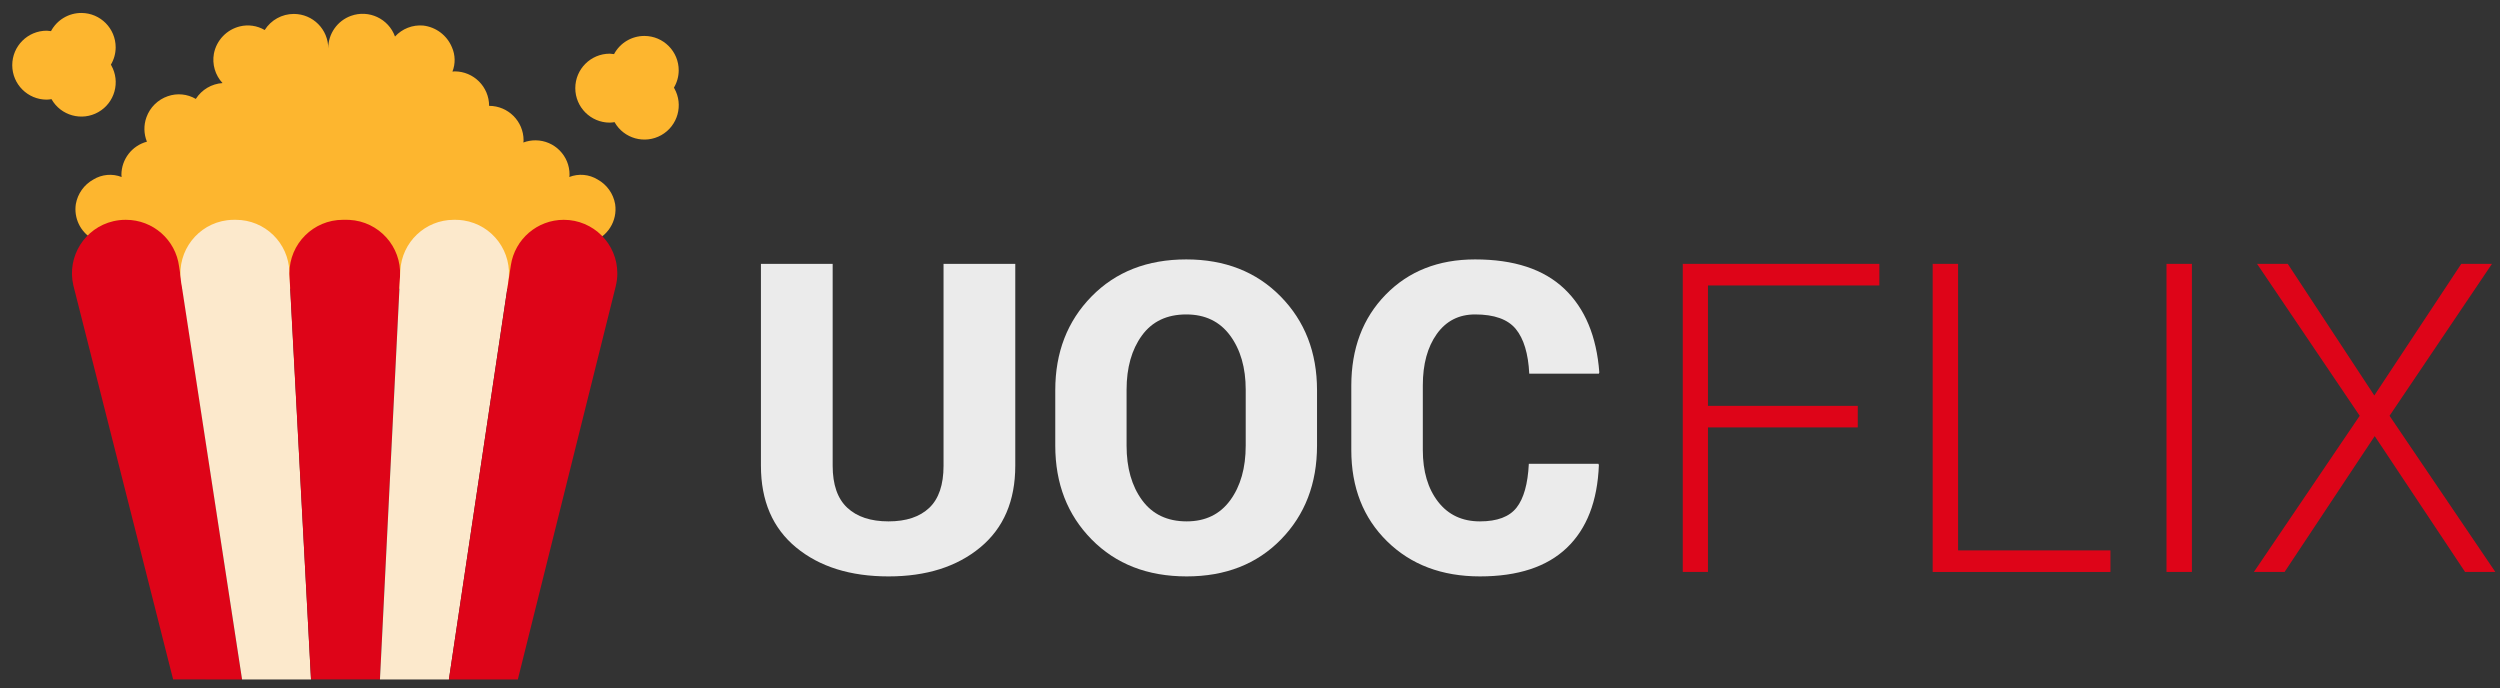 <?xml version="1.0" encoding="utf-8"?>
<!-- Generator: Adobe Illustrator 16.0.0, SVG Export Plug-In . SVG Version: 6.00 Build 0)  -->
<!DOCTYPE svg PUBLIC "-//W3C//DTD SVG 1.1//EN" "http://www.w3.org/Graphics/SVG/1.1/DTD/svg11.dtd">
<svg version="1.1" id="Capa_1" xmlns="http://www.w3.org/2000/svg" xmlns:xlink="http://www.w3.org/1999/xlink" x="0px" y="0px"
	 width="754.782px" height="207.826px" viewBox="0 0 754.782 207.826" enable-background="new 0 0 754.782 207.826"
	 xml:space="preserve">
	<rect x="0" y="0" width="754.782" height="207.826" fill="#333333" stroke="none"/>
	<g>
		<path fill="#FDB62F" d="M185.715,61.604c-0.549-3.137-2.486-5.855-5.27-7.4c-2.575-1.582-5.742-1.867-8.558-0.77
			c0-0.223,0.066-0.434,0.066-0.66c0.049-5.697-4.53-10.355-10.228-10.406c-1.268-0.01-2.527,0.213-3.715,0.658
			c0-0.223,0.066-0.434,0.066-0.658c0-5.748-4.66-10.408-10.407-10.408c0-5.748-4.66-10.408-10.408-10.408
			c-0.226,0-0.437,0.053-0.659,0.066c0.933-2.379,0.873-5.033-0.166-7.369c-1.493-3.588-4.811-6.09-8.673-6.535
			c-3.196-0.275-6.339,0.949-8.506,3.316c-1.948-5.395-7.901-8.189-13.297-6.242c-4.136,1.494-6.883,5.43-6.859,9.826
			c0.01-5.738-4.635-10.398-10.373-10.408c-3.577-0.006-6.907,1.828-8.812,4.857c-2.268-1.328-4.962-1.719-7.514-1.092
			c-3.982,0.982-7.032,4.186-7.819,8.211c-0.589,3.211,0.376,6.51,2.602,8.898c-3.297,0.217-6.294,1.992-8.065,4.783
			c-2.567-1.504-5.665-1.803-8.472-0.814c-2.992,1.031-5.356,3.365-6.428,6.344c-0.872,2.393-0.822,5.021,0.139,7.381
			c-4.534,1.209-7.691,5.313-7.702,10.004c0,0.225,0.052,0.438,0.066,0.66c-2.809-1.096-5.967-0.814-8.538,0.758
			c-2.792,1.545-4.735,4.27-5.287,7.412c-0.634,4.15,1.3,8.275,4.898,10.441l1.922,1.547h12.142v13.582h121.42V73.591h15.611
			l-0.486-0.486C183.374,71.636,186.495,66.726,185.715,61.604z"/>
		<path fill="#DE0418" d="M52.267,205.13L22.144,86.159c-2.008-8.697,3.414-17.373,12.11-19.383c1.193-0.273,2.413-0.412,3.637-0.412
			h0.152c8.132-0.002,14.998,6.039,16.031,14.105l19.008,124.66H52.267z"/>
		<path fill="#FCE9CC" d="M73.082,205.13L54.602,84.579c-1.136-8.852,5.119-16.947,13.971-18.084
			c0.683-0.088,1.372-0.131,2.061-0.131h0.576c8.765-0.002,15.932,6.984,16.156,15.746l6.532,123.02H73.082z"/>
		<path fill="#DE0418" d="M87.385,82.938l6.511,122.191h20.815l6.067-121.768c0.464-8.912-6.386-16.514-15.298-16.977
			c-0.276-0.016-0.553-0.021-0.83-0.021h-1.1c-8.924-0.008-16.165,7.223-16.171,16.146C87.38,82.653,87.382,82.796,87.385,82.938
			L87.385,82.938z"/>
		<path fill="#FCE9CC" d="M120.863,81.696l-6.151,123.434h20.815l17.949-120.148c1.359-8.82-4.691-17.07-13.511-18.43
			c-0.814-0.125-1.637-0.188-2.461-0.188h-0.503C128.397,66.364,121.302,73.104,120.863,81.696z"/>
		<path fill="#DE0418" d="M170.218,66.364c8.924,0,16.159,7.234,16.159,16.158c0,1.354-0.169,2.703-0.506,4.014L156.342,205.13
			h-20.815l18.706-125.064C155.446,72.179,162.237,66.356,170.218,66.364z"/>
		<g>
			<path fill="#FDB62F" d="M34.921,14.327c0.022-5.73-4.604-10.393-10.333-10.414c-3.842-0.016-7.377,2.094-9.188,5.482
				c-0.428-0.07-0.86-0.111-1.294-0.127c-5.748,0-10.407,4.658-10.407,10.406c0,5.75,4.66,10.408,10.407,10.408
				c0.484-0.016,0.966-0.063,1.443-0.146c2.82,4.982,9.144,6.736,14.126,3.918c4.983-2.818,6.737-9.145,3.917-14.127
				c-0.038-0.066-0.076-0.131-0.115-0.197C34.413,17.954,34.911,16.159,34.921,14.327z"/>
			<path fill="#FDB62F" d="M204.91,21.265c0.022-5.73-4.604-10.391-10.332-10.414c-3.842-0.014-7.378,2.096-9.189,5.484
				c-0.428-0.07-0.86-0.113-1.294-0.129c-5.748,0-10.407,4.66-10.407,10.408s4.659,10.408,10.407,10.408
				c0.484-0.016,0.966-0.064,1.443-0.146c2.819,4.982,9.144,6.736,14.126,3.918c4.983-2.82,6.736-9.145,3.917-14.127
				c-0.038-0.066-0.076-0.133-0.115-0.199C204.402,24.892,204.9,23.097,204.91,21.265z"/>
		</g>
	</g>
	<g fill="#ebebeb">
		<path d="M306.524,79.663v60.947c0,10.605-3.524,18.826-10.573,24.66c-7.049,5.836-16.281,8.754-27.694,8.754
			c-11.542,0-20.849-2.918-27.918-8.754c-7.07-5.834-10.605-14.055-10.605-24.66V79.663h21.657v60.947
			c0,5.709,1.47,9.936,4.408,12.682c2.939,2.748,7.092,4.121,12.458,4.121c5.323,0,9.423-1.363,12.298-4.088
			c2.875-2.727,4.313-6.965,4.313-12.715V79.663H306.524z"/>
		<path d="M397.627,134.541c0,11.457-3.632,20.902-10.893,28.334c-7.263,7.432-16.75,11.148-28.462,11.148
			c-11.798,0-21.36-3.717-28.685-11.148c-7.326-7.432-10.988-16.877-10.988-28.334v-16.738c0-11.414,3.65-20.848,10.956-28.301
			c7.304-7.453,16.834-11.181,28.589-11.181c11.67,0,21.168,3.728,28.494,11.181c7.324,7.453,10.988,16.888,10.988,28.301V134.541z
			M376.097,117.676c0-6.645-1.565-12.096-4.695-16.356c-3.131-4.258-7.55-6.389-13.257-6.389c-5.836,0-10.297,2.119-13.384,6.357
			c-3.089,4.238-4.632,9.7-4.632,16.387v16.865c0,6.73,1.564,12.225,4.695,16.482c3.131,4.26,7.613,6.389,13.448,6.389
			c5.664,0,10.052-2.129,13.161-6.389c3.107-4.258,4.663-9.752,4.663-16.482V117.676z"/>
		<path d="M482.596,140.035l0.127,0.383c-0.426,10.904-3.652,19.23-9.678,24.98c-6.027,5.75-14.77,8.625-26.227,8.625
			c-11.499,0-20.848-3.535-28.045-10.605c-7.199-7.07-10.797-16.248-10.797-27.535v-19.422c0-11.244,3.459-20.412,10.381-27.502
			c6.921-7.092,15.918-10.638,26.992-10.638c11.755,0,20.741,2.961,26.96,8.881c6.218,5.92,9.731,14.332,10.542,25.234l-0.129,0.384
			h-21.018c-0.299-6.048-1.652-10.541-4.057-13.48c-2.407-2.938-6.508-4.408-12.299-4.408c-4.898,0-8.752,1.971-11.563,5.91
			s-4.216,9.104-4.216,15.493v19.549c0,6.432,1.533,11.627,4.6,15.588s7.283,5.941,12.648,5.941c5.196,0,8.881-1.383,11.053-4.152
			c2.172-2.768,3.407-7.176,3.705-13.225H482.596z"/>
	</g>
	<g fill="#DE0418">
		<path d="M560.887,129.047h-45.231v43.635h-7.603V79.664h59.351v6.517h-51.748v36.351h45.231V129.047z"/>
		<path d="M591.169,166.166h45.999v6.516h-53.666V79.664h7.667V166.166z"/>
		<path d="M661.763,172.682h-7.666V79.664h7.666V172.682z"/>
		<path d="M716.833,119.4l26.258-39.737h9.264l-30.921,45.87l31.942,47.148h-9.136l-27.279-41.014l-27.215,41.014
			h-9.264l31.943-47.148l-30.985-45.87h9.264L716.833,119.4z"/>
	</g>
</svg>
